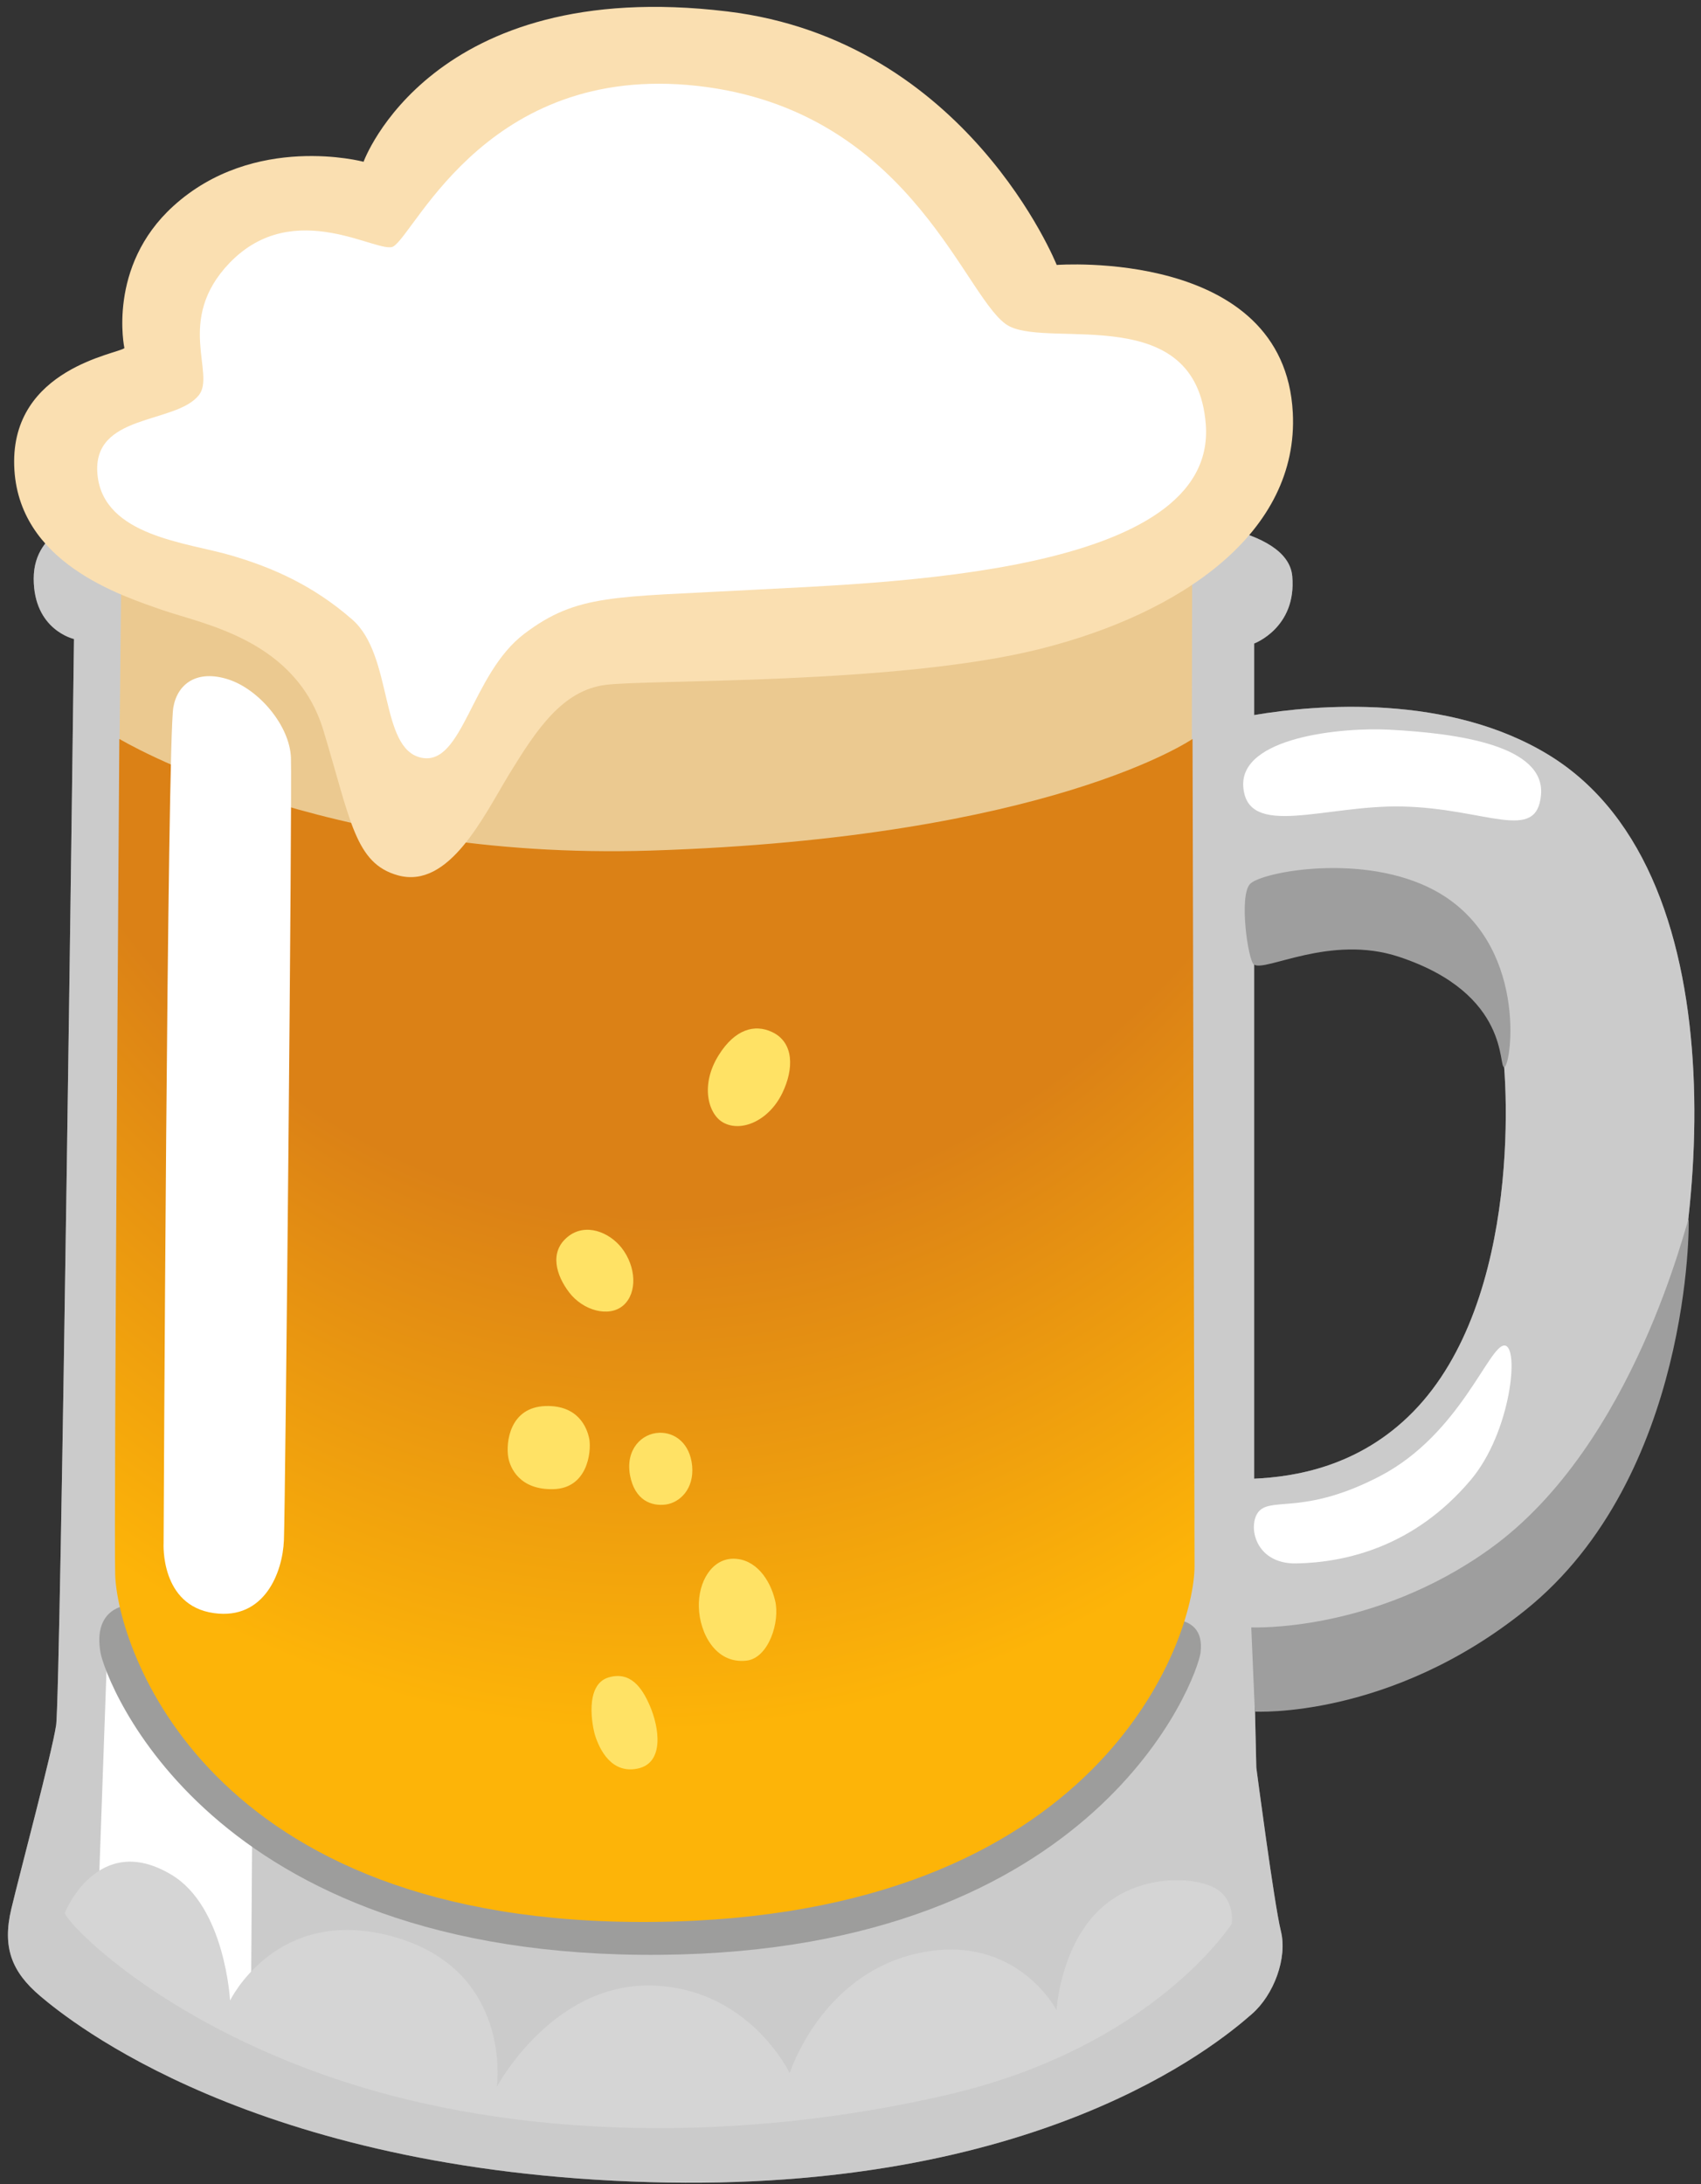 <svg width="141" height="181" viewBox="0 0 141 181" fill="none" xmlns="http://www.w3.org/2000/svg">
<rect x="0" y="0" width="141" height="181" fill="#333333" stroke="none"/>
<path opacity="0.5" d="M128.457 62.611C120.087 57.445 109.051 58.389 103.96 59.257V53.327C103.96 53.327 107.493 52.024 107.119 47.757C106.745 43.489 96.907 43.115 96.907 43.115L7.436 42.935C7.436 42.935 2.794 43.684 2.794 47.951C2.794 52.219 6.133 52.953 6.133 52.953C6.133 52.953 5.025 140.567 4.651 142.978C4.276 145.389 1.686 155.047 0.937 158.192C0.188 161.351 0.937 163.388 3.348 165.424C5.759 167.461 20.987 179.904 53.841 180.833C85.946 181.746 100.8 169.512 103.765 166.907C105.592 165.319 106.73 162.265 106.176 160.033C105.622 157.802 104.139 146.482 104.139 146.482L103.989 140.013C106.445 139.818 109.515 139.399 112.3 138.5C121.584 135.536 132.59 127.27 136.244 117.522C141.275 104.195 144.809 72.719 128.457 62.611ZM117.137 116.998C112.645 121.58 107.269 122.388 103.96 122.538V76.432C107.344 75.788 113.813 74.905 117.691 76.537C121.225 78.02 123.261 80.43 124.369 85.821C125.028 88.921 126.241 107.714 117.137 116.998Z" fill="white"/>
<path opacity="0.7" d="M128.457 62.611C120.087 57.445 109.051 58.389 103.96 59.257V53.327C103.96 53.327 107.493 52.024 107.119 47.757C106.745 43.489 96.907 43.115 96.907 43.115L7.436 42.935C7.436 42.935 2.794 43.684 2.794 47.951C2.794 52.219 6.133 52.953 6.133 52.953C6.133 52.953 5.025 140.567 4.651 142.978C4.276 145.389 1.686 155.047 0.937 158.192C0.188 161.351 0.937 163.388 3.348 165.424C5.759 167.461 20.987 179.904 53.841 180.833C85.946 181.746 100.8 169.512 103.765 166.907C105.592 165.319 106.73 162.265 106.176 160.033C105.622 157.802 104.139 146.482 104.139 146.482L103.989 140.013C106.445 139.818 109.515 139.399 112.3 138.5C121.584 135.536 132.59 127.27 136.244 117.522C141.275 104.195 144.809 72.719 128.457 62.611ZM117.137 116.998C112.645 121.58 107.269 122.388 103.96 122.538V76.432C107.344 75.788 113.813 74.905 117.691 76.537C121.225 78.02 123.261 80.43 124.369 85.821C125.028 88.921 126.241 107.714 117.137 116.998Z" fill="#E0E0E0"/>
<path d="M8.888 136.749L8.199 156.141L17.723 165.664L20.793 167.701L20.912 150.465L14.548 145.03L8.888 136.749Z" fill="white"/>
<path d="M5.369 158.52C5.489 159.314 13.081 167.37 28.055 172.356C43.029 177.343 61.403 177.567 78.518 173.599C95.634 169.631 102.103 159.418 102.103 159.418C102.103 159.418 102.447 157.262 100.515 156.364C98.584 155.465 93.942 155.346 90.872 158.52C87.862 161.635 87.578 166.576 87.578 166.576C87.578 166.576 84.283 160.227 76.347 161.814C68.096 163.462 65.461 171.802 65.461 171.802C65.461 171.802 62.062 164.659 53.886 164.54C45.725 164.42 41.188 172.925 41.188 172.925C41.188 172.925 42.55 163.177 32.458 160.452C22.904 157.876 19.07 165.783 19.07 165.783C19.07 165.783 18.666 157.996 14.189 155.346C8.094 151.707 5.369 158.52 5.369 158.52Z" fill="#D5D5D5"/>
<path d="M10.071 45.706L9.921 60.47L9.876 66.115L64.937 99.433L98.793 62.207L98.823 46.319L10.071 45.706Z" fill="#EBC990"/>
<path d="M10.55 133.035C10.55 133.035 7.66 133.199 8.334 136.973C8.739 139.159 17.079 162.339 54.784 161.995C91.112 161.665 99.243 139.024 99.512 136.973C100.021 133.035 95.05 134.397 95.05 134.397L10.55 133.035Z" fill="#9D9D9C"/>
<path d="M53.931 70.488C26.678 71.341 9.892 61.234 9.892 61.234C9.892 61.234 9.427 126.476 9.547 130.474C9.712 136.299 16.914 159.614 54.11 159.27C91.306 158.925 99.018 135.79 99.018 129.786C99.018 126.521 98.853 61.234 98.853 61.234C98.853 61.234 86.994 69.439 53.931 70.488Z" fill="url(#paint0_radial_19_928)"/>
<path d="M103.061 65.232C103.42 69.529 109.859 66.699 116.223 66.834C123.186 66.984 127.379 69.889 127.738 65.876C128.098 61.803 120.925 60.769 115.175 60.47C111.222 60.26 102.716 61.084 103.061 65.232Z" fill="white"/>
<path d="M103.615 73.258C102.687 74.261 103.451 79.562 103.93 79.921C104.813 80.61 110.249 77.391 115.969 79.292C125.283 82.377 124.145 88.546 124.699 88.427C125.283 88.307 126.751 78.035 118.934 73.797C113.049 70.622 104.544 72.254 103.615 73.258Z" fill="#9E9E9E"/>
<path d="M104.454 125.144C103.361 126.102 103.84 129.621 107.449 129.561C111.522 129.486 117.227 128.198 121.914 122.643C125.253 118.69 125.987 111.502 124.699 111.502C123.411 111.502 121.03 118.839 114.442 122.298C108.392 125.473 105.607 124.125 104.454 125.144Z" fill="white"/>
<path d="M103.72 134.862L104.019 141.84C104.019 141.84 115.205 142.468 126.451 133.424C140.227 122.358 140.032 101.08 139.973 101.05C139.823 100.975 135.555 119.678 123.531 128.333C113.828 135.326 103.72 134.862 103.72 134.862Z" fill="#9E9E9E"/>
<path d="M59.576 87.438C58.034 89.894 58.693 92.305 59.921 93.009C61.433 93.877 63.739 92.874 64.847 90.583C65.821 88.576 65.821 86.375 63.994 85.522C62.556 84.848 60.924 85.282 59.576 87.438ZM47.088 102.472C45.486 103.745 46.114 105.707 47.178 107.099C48.316 108.597 50.487 109.226 51.685 108.163C52.838 107.129 52.748 104.973 51.52 103.401C50.487 102.098 48.54 101.319 47.088 102.472ZM45.231 116.518C42.251 116.608 41.922 119.528 42.131 120.771C42.281 121.624 43.06 123.481 45.875 123.406C48.69 123.331 49.02 120.352 48.855 119.288C48.66 118.225 47.867 116.443 45.231 116.518ZM54.65 118.734C53.197 118.779 51.835 120.112 52.224 122.253C52.613 124.335 54.006 124.844 55.204 124.679C56.342 124.514 57.54 123.406 57.375 121.49C57.196 119.588 55.923 118.689 54.65 118.734ZM60.789 129.171C59.022 129.171 57.869 131.058 57.929 133.184C57.989 135.311 59.307 137.916 61.882 137.617C63.709 137.407 64.683 134.397 64.248 132.63C63.829 130.863 62.616 129.171 60.789 129.171ZM50.442 139.009C48.435 139.608 49.079 143.052 49.349 143.876C49.708 144.969 50.682 147.036 52.883 146.556C55.084 146.077 54.65 143.157 53.856 141.33C53.227 139.878 52.269 138.47 50.442 139.009Z" fill="#FFE265"/>
<path d="M10.311 28.845C9.832 29.324 0.937 30.507 1.177 38.578C1.416 46.649 10.086 49.374 13.516 50.572C16.96 51.755 24.552 53.058 26.813 60.545C29.074 68.017 29.433 71.551 32.982 72.539C37.25 73.722 40.125 67.568 42.236 64.109C44.497 60.425 46.624 57.221 50.188 56.757C53.751 56.292 74.281 56.756 86.156 53.792C98.03 50.827 107.673 44.073 107.164 34.205C106.461 20.534 87.593 21.956 87.593 21.956C87.593 21.956 80.166 3.343 60.28 0.948C35.707 -2.017 30.137 13.406 30.137 13.406C30.137 13.406 21.063 10.98 14.354 17.09C8.859 22.091 10.311 28.845 10.311 28.845Z" fill="#FADFB1"/>
<path d="M32.623 20.414C31.47 21.163 24.402 16.206 19.026 21.791C14.489 26.523 17.903 30.971 16.481 32.753C14.534 35.178 7.601 34.235 8.08 39.326C8.559 44.433 15.522 44.957 19.131 46.02C22.53 47.008 25.944 48.491 29.209 51.351C32.608 54.331 31.44 62.072 34.929 62.791C38.373 63.51 39.062 55.843 43.464 52.519C47.852 49.194 50.921 49.509 62.077 48.895C73.218 48.281 100.98 47.697 99.947 35.119C99.123 25.026 87.249 28.829 83.685 27.047C80.121 25.266 75.898 9.618 58.633 7.222C40.694 4.751 34.539 19.186 32.623 20.414ZM14.369 58.613C13.86 61.473 13.561 127.884 13.561 127.884C13.561 127.884 13.261 133.065 17.738 133.679C21.916 134.263 23.429 130.31 23.534 127.644C23.653 124.979 24.222 65.456 24.117 62.791C24.013 60.126 21.452 57.101 18.892 56.292C16.331 55.483 14.714 56.651 14.369 58.613Z" fill="white"/>
<defs>
<radialGradient id="paint0_radial_19_928" cx="0" cy="0" r="1" gradientUnits="userSpaceOnUse" gradientTransform="translate(56.041 14.923) rotate(90.986) scale(144.096 107.968)">
<stop offset="0.594" stop-color="#DB8116"/>
<stop offset="0.896" stop-color="#FDB408"/>
</radialGradient>
</defs>
</svg>
